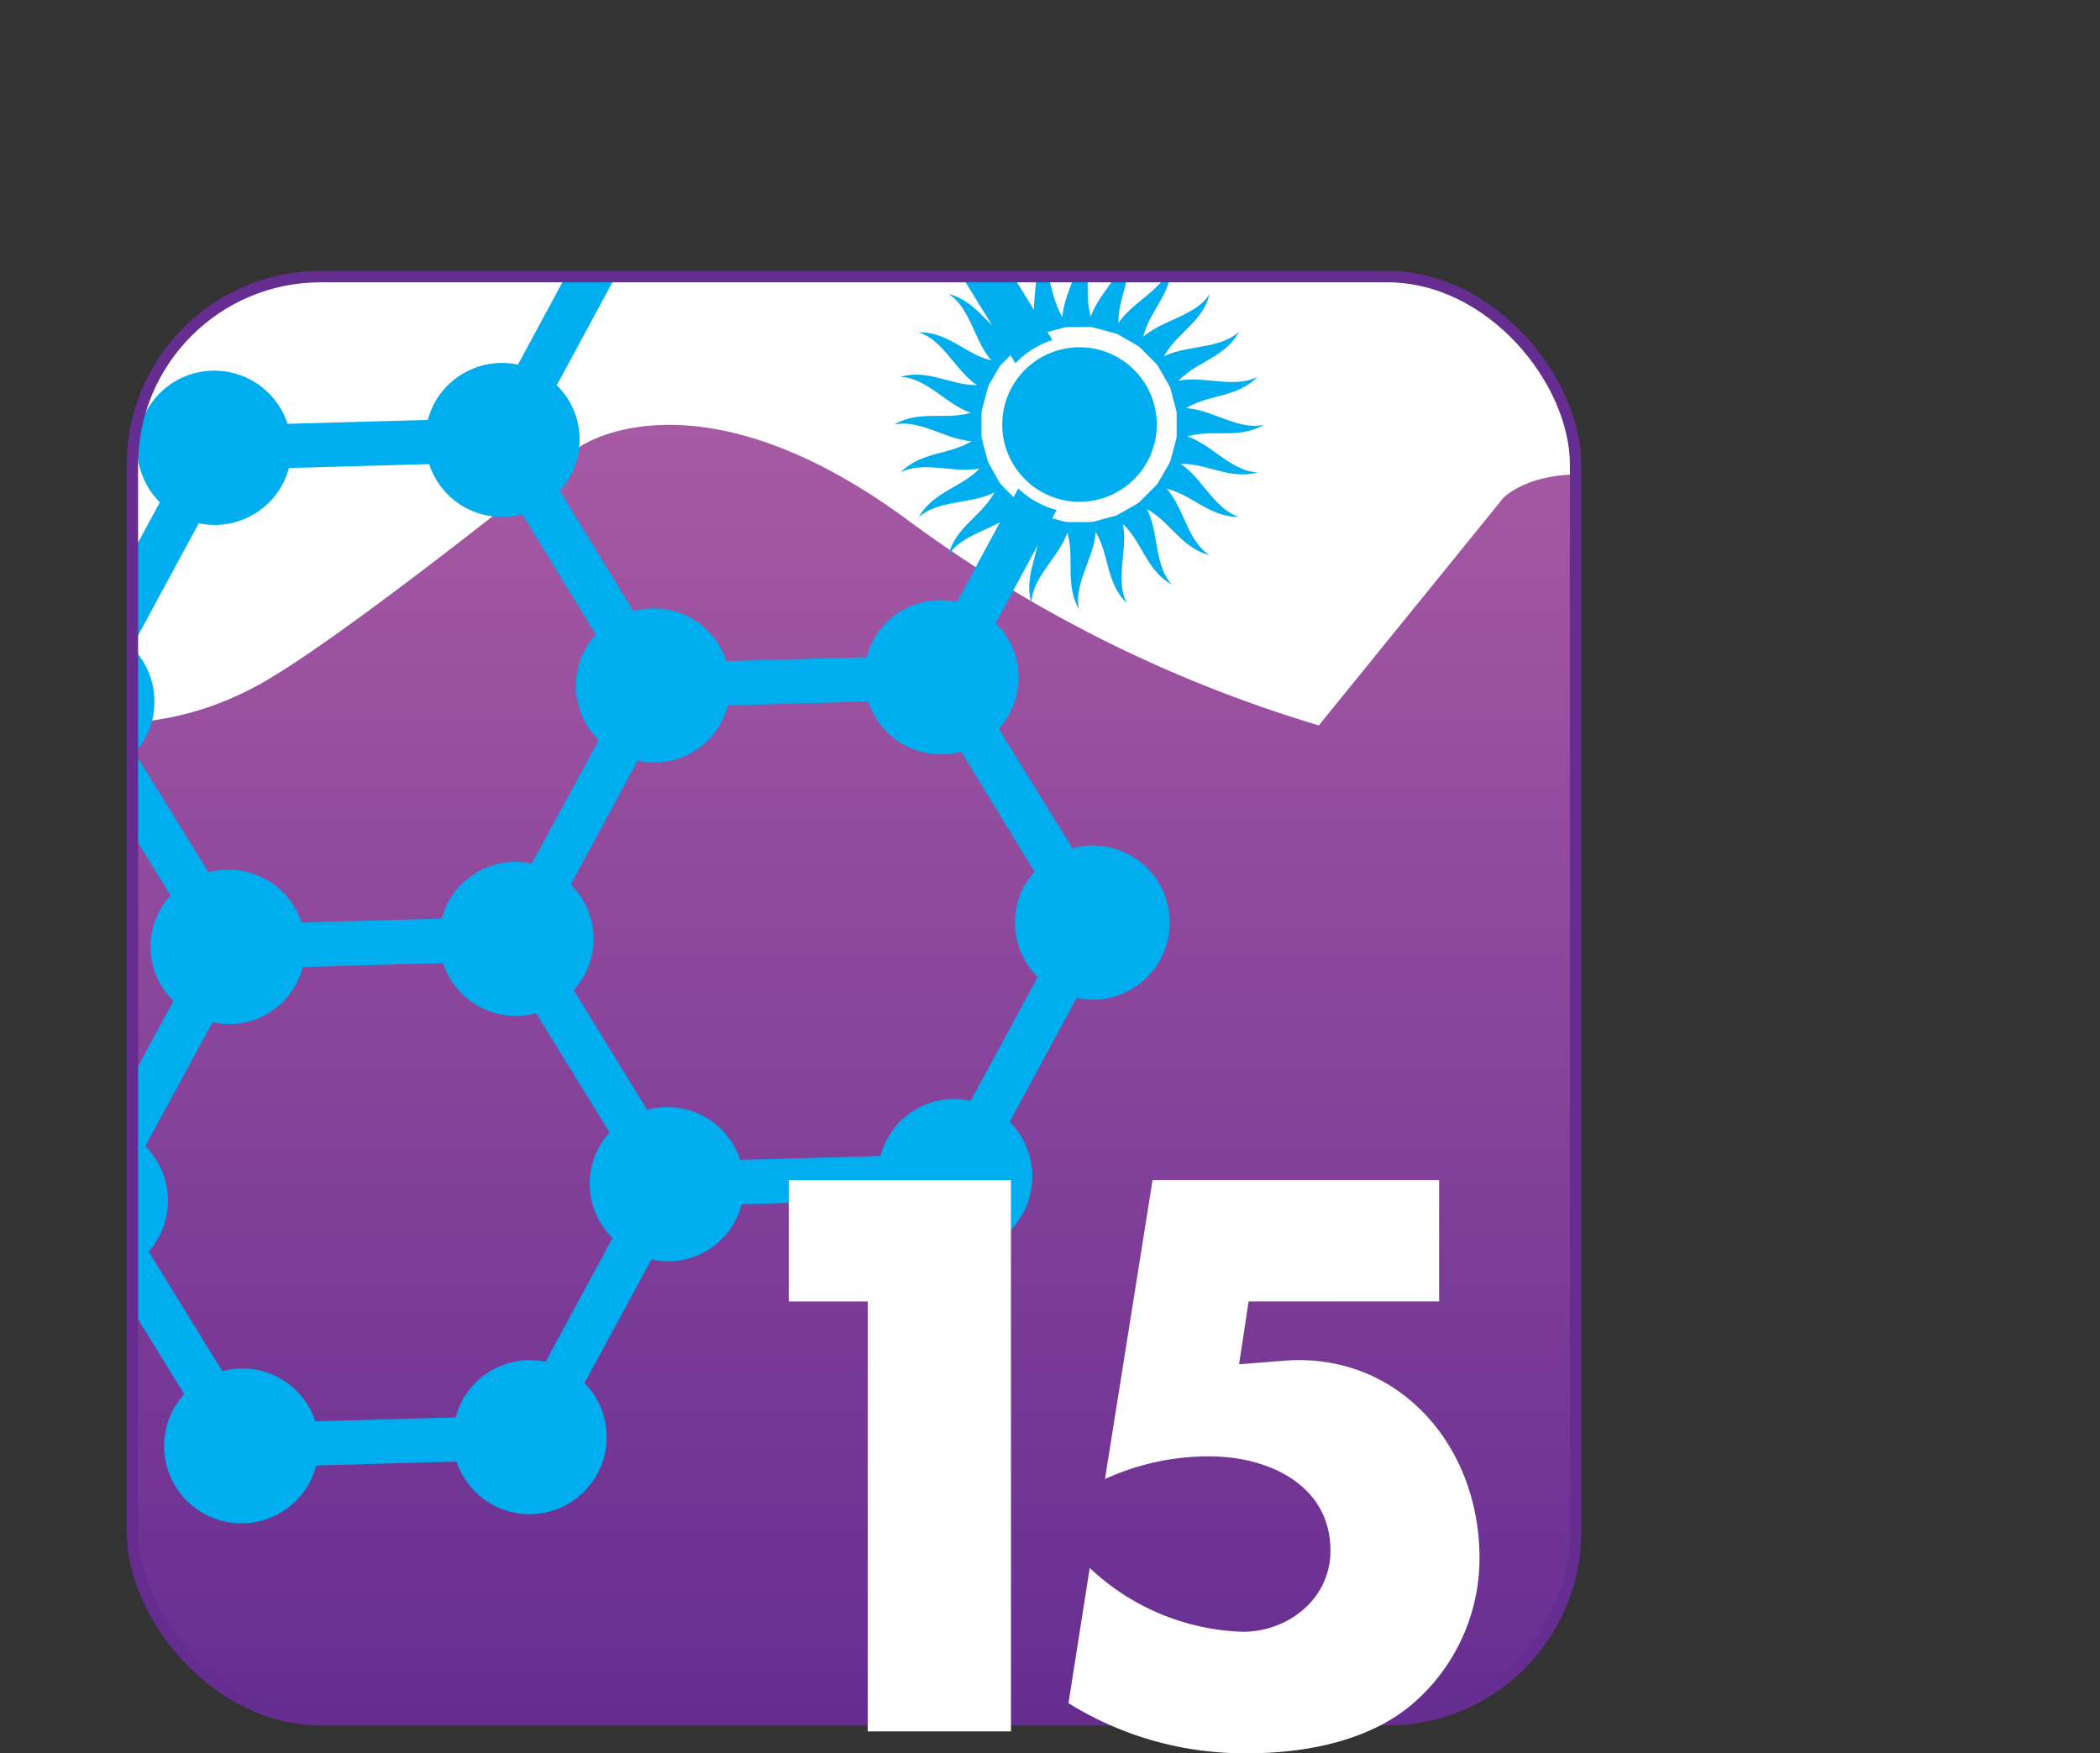 <svg xmlns="http://www.w3.org/2000/svg" xmlns:xlink="http://www.w3.org/1999/xlink" viewBox="0 0 209.53 174.93"><rect x="0" y="0" width="209.53" height="174.93" fill="#333333" stroke="none"/><defs><style>.cls-1,.cls-6{fill:none;}.cls-2{fill:url(#linear-gradient);}.cls-3{clip-path:url(#clip-path);}.cls-4{fill:#fff;}.cls-5{fill:#00aeef;}.cls-6{stroke:#662d91;stroke-miterlimit:10;stroke-width:1.14px;}</style><linearGradient id="linear-gradient" x1="85.21" y1="171.6" x2="85.21" y2="27.6" gradientUnits="userSpaceOnUse"><stop offset="0" stop-color="#662d91"/><stop offset="1" stop-color="#ae5fa5"/></linearGradient><clipPath id="clip-path"><rect class="cls-1" x="13.21" y="27.6" width="144" height="144" rx="18.78" ry="18.78"/></clipPath></defs><title>Asset 16</title><g id="Layer_2" data-name="Layer 2"><g id="Layer_1-2" data-name="Layer 1"><g id="_15" data-name="15"><rect class="cls-2" x="13.21" y="27.6" width="144" height="144" rx="18.78" ry="18.78"/><g class="cls-3"><path class="cls-4" d="M26.23,68.1c9-5.14,31.69-23.56,31.69-23.56s11.56-8.14,32.55,7.28a133,133,0,0,0,41.12,20.56L150,49.68s6.85-7.28,25.7,3.85,33.84,22.27,33.84,22.27l-10.71-66L13.81,0,9.52,72S17.23,73.23,26.23,68.1Z"/><path class="cls-5" d="M109.27,32.63h-3.22c-.48-2.9,2.24-5.8,1.61-8.71C109.37,26.83,107.72,29.73,109.27,32.63Z"/><path class="cls-5" d="M106.05,52.09h3.22c.48,2.9-2.24,5.8-1.61,8.7C106,57.9,107.61,55,106.05,52.09Z"/><path class="cls-5" d="M106.7,32.54l-3.11.83c-1.22-2.68.67-6.19-.7-8.82C105.29,26.91,104.45,30.14,106.7,32.54Z"/><path class="cls-5" d="M108.62,52.18l3.11-.83c1.21,2.68-.66,6.19.7,8.83C110,57.81,110.88,54.58,108.62,52.18Z"/><path class="cls-5" d="M104.19,33.13l-2.79,1.61c-1.87-2.27-1-6.15-3-8.34C101.37,28.05,101.4,31.39,104.19,33.13Z"/><path class="cls-5" d="M111.13,51.59,113.92,50c1.87,2.27,1,6.15,3,8.34C114,56.67,113.93,53.33,111.13,51.59Z"/><path class="cls-5" d="M101.92,34.34l-2.27,2.28c-2.39-1.71-2.52-5.69-5-7.29C97.88,30.17,98.77,33.39,101.92,34.34Z"/><path class="cls-5" d="M113.4,50.38l2.28-2.28c2.39,1.71,2.51,5.69,5,7.29C117.44,54.56,116.56,51.34,113.4,50.38Z"/><path class="cls-5" d="M100,36.1l-1.61,2.79c-2.75-1-3.91-4.85-6.74-5.74C95.06,33.12,96.75,36,100,36.1Z"/><path class="cls-5" d="M115.29,48.62l1.61-2.79c2.75,1,3.9,4.84,6.73,5.75C120.26,51.61,118.57,48.73,115.29,48.62Z"/><path class="cls-5" d="M98.67,38.29c-.27,1-.55,2.08-.83,3.11-2.93-.29-5-3.67-8-3.8C93.09,36.69,95.47,39,98.67,38.29Z"/><path class="cls-5" d="M116.65,46.44l.84-3.11c2.92.29,5,3.67,8,3.81C122.23,48,119.85,45.69,116.65,46.44Z"/><path class="cls-5" d="M97.93,40.75c0,1.07,0,2.15,0,3.22-2.9.48-5.8-2.24-8.71-1.6C92.12,40.66,95,42.3,97.93,40.75Z"/><path class="cls-5" d="M117.4,44q0-1.61,0-3.22c2.9-.48,5.8,2.25,8.7,1.61C123.2,44.07,120.29,42.42,117.4,44Z"/><path class="cls-5" d="M97.84,43.33l.83,3.11c-2.68,1.21-6.19-.66-8.82.7C92.21,44.74,95.44,45.58,97.84,43.33Z"/><path class="cls-5" d="M117.48,41.4l-.83-3.11c2.67-1.21,6.19.67,8.82-.69C123.11,40,119.88,39.15,117.48,41.4Z"/><path class="cls-5" d="M98.43,45.84,100,48.62c-2.27,1.87-6.15,1-8.34,3C93.35,48.66,96.69,48.63,98.43,45.84Z"/><path class="cls-5" d="M116.9,38.89c-.54-.93-1.08-1.86-1.61-2.79,2.27-1.86,6.15-1,8.34-3C122,36.07,118.63,36.1,116.9,38.89Z"/><path class="cls-5" d="M99.64,48.11l2.28,2.28c-1.71,2.39-5.69,2.52-7.29,5C95.47,52.14,98.69,51.26,99.64,48.11Z"/><path class="cls-5" d="M115.69,36.62l-2.28-2.28c1.71-2.39,5.69-2.51,7.29-5C119.86,32.59,116.64,33.47,115.69,36.62Z"/><path class="cls-5" d="M101.4,50l2.79,1.61c-1,2.75-4.85,3.91-5.74,6.74C98.42,55,101.29,53.28,101.4,50Z"/><path class="cls-5" d="M113.93,34.74l-2.79-1.61c1-2.75,4.85-3.9,5.75-6.73C116.91,29.76,114,31.45,113.93,34.74Z"/><path class="cls-5" d="M103.59,51.35l3.11.83c-.29,2.92-3.67,5-3.8,8C102,56.93,104.34,54.55,103.59,51.35Z"/><path class="cls-5" d="M111.74,33.38l-3.11-.83c.29-2.92,3.67-5,3.81-8C113.34,27.8,111,30.18,111.74,33.38Z"/><path class="cls-5" d="M85.75,14.15a7.64,7.64,0,0,0-.65,1.66l-14,.39A7.69,7.69,0,1,0,58.36,24L51.68,36.38a7.69,7.69,0,0,0-8.34,3.85,7.84,7.84,0,0,0-.65,1.67l-14,.39a7.69,7.69,0,1,0-12.74,7.83L9.27,62.47a7.69,7.69,0,1,0,.42,14.95L17,89.35a7.58,7.58,0,0,0,.3,10.53l-6.68,12.35a7.69,7.69,0,1,0,.42,14.95l7.34,11.93a7.71,7.71,0,1,0,13.17,7.12l14-.39A7.69,7.69,0,1,0,58.32,138L65,125.67a7.58,7.58,0,0,0,9-5.51l14-.39a7.69,7.69,0,1,0,12.74-7.83l6.68-12.36A7.69,7.69,0,1,0,107,84.64L99.65,72.71a7.58,7.58,0,0,0-.3-10.53L106,49.82a7.69,7.69,0,1,0-.42-14.95L98.27,22.94a7.7,7.7,0,1,0-12.52-8.79Zm15.06,24.49a7.68,7.68,0,0,0,1.34,9.08L95.47,60.07a7.58,7.58,0,0,0-9,5.51l-7,.19-7,.2a7.64,7.64,0,0,0-9.28-5l-3.67-6-3.67-6a7.58,7.58,0,0,0-.3-10.53l6.68-12.36a7.68,7.68,0,0,0,8.34-3.85,7.8,7.8,0,0,0,.65-1.67l14-.39a7.64,7.64,0,0,0,9.28,5l7.34,11.93A7.65,7.65,0,0,0,100.81,38.64Zm1.38,49.77a7.69,7.69,0,0,0,1.34,9.08l-6.68,12.35a7.58,7.58,0,0,0-9,5.51l-14,.39a7.64,7.64,0,0,0-9.28-5L57.24,98.79a7.57,7.57,0,0,0-.3-10.53L63.62,75.9a7.59,7.59,0,0,0,9-5.51l7-.19,7-.2a7.64,7.64,0,0,0,9.28,5L103.23,87A7.68,7.68,0,0,0,102.19,88.41ZM46.11,139.77a7.66,7.66,0,0,0-.65,1.66l-14,.39a7.64,7.64,0,0,0-9.28-5l-7.34-11.93a7.93,7.93,0,0,0,1-1.45,7.68,7.68,0,0,0-1.34-9.08L21.21,102a7.58,7.58,0,0,0,9-5.51l14-.39a7.64,7.64,0,0,0,9.28,5L60.82,113a7.58,7.58,0,0,0,.3,10.53l-6.68,12.35A7.68,7.68,0,0,0,46.11,139.77ZM14.49,73.65a7.68,7.68,0,0,0-1.34-9.08l6.68-12.36a7.68,7.68,0,0,0,8.34-3.84,8,8,0,0,0,.65-1.67l14-.39a7.64,7.64,0,0,0,9.28,5l3.67,6,3.67,6a7.57,7.57,0,0,0,.3,10.53L53.06,86.16A7.69,7.69,0,0,0,44.72,90a7.55,7.55,0,0,0-.64,1.66l-14,.39a7.64,7.64,0,0,0-9.28-5L13.45,75.1A7.61,7.61,0,0,0,14.49,73.65Z"/><path class="cls-5" d="M107.66,50.64a8.28,8.28,0,1,1,8.28-8.28A8.29,8.29,0,0,1,107.66,50.64Z"/><path class="cls-4" d="M107.66,34.65A7.71,7.71,0,1,1,100,42.36a7.71,7.71,0,0,1,7.71-7.71m0-1.14a8.84,8.84,0,1,0,8.84,8.85,8.86,8.86,0,0,0-8.84-8.85Z"/></g><rect class="cls-6" x="13.21" y="27.6" width="144" height="144" rx="18.78" ry="18.78"/><path class="cls-4" d="M78.7,129.86v-12.1h22.17v55H86.58V129.86Z"/><path class="cls-4" d="M124.58,129.86l-.95,6.27,4.52-.36c11.23-.87,19.47,8.31,19.47,19.69a19.16,19.16,0,0,1-7.07,14.88c-4.38,3.5-10.58,4.6-16,4.6a33.11,33.11,0,0,1-17.94-5l2.12-13.49A23.31,23.31,0,0,0,124,162.82c4.52,0,8.75-3.28,8.75-8.09,0-6.64-6.34-9.41-12-9.41a24.73,24.73,0,0,0-10.5,2.26L115,117.75h28.59v12.1Z"/></g></g></g></svg>